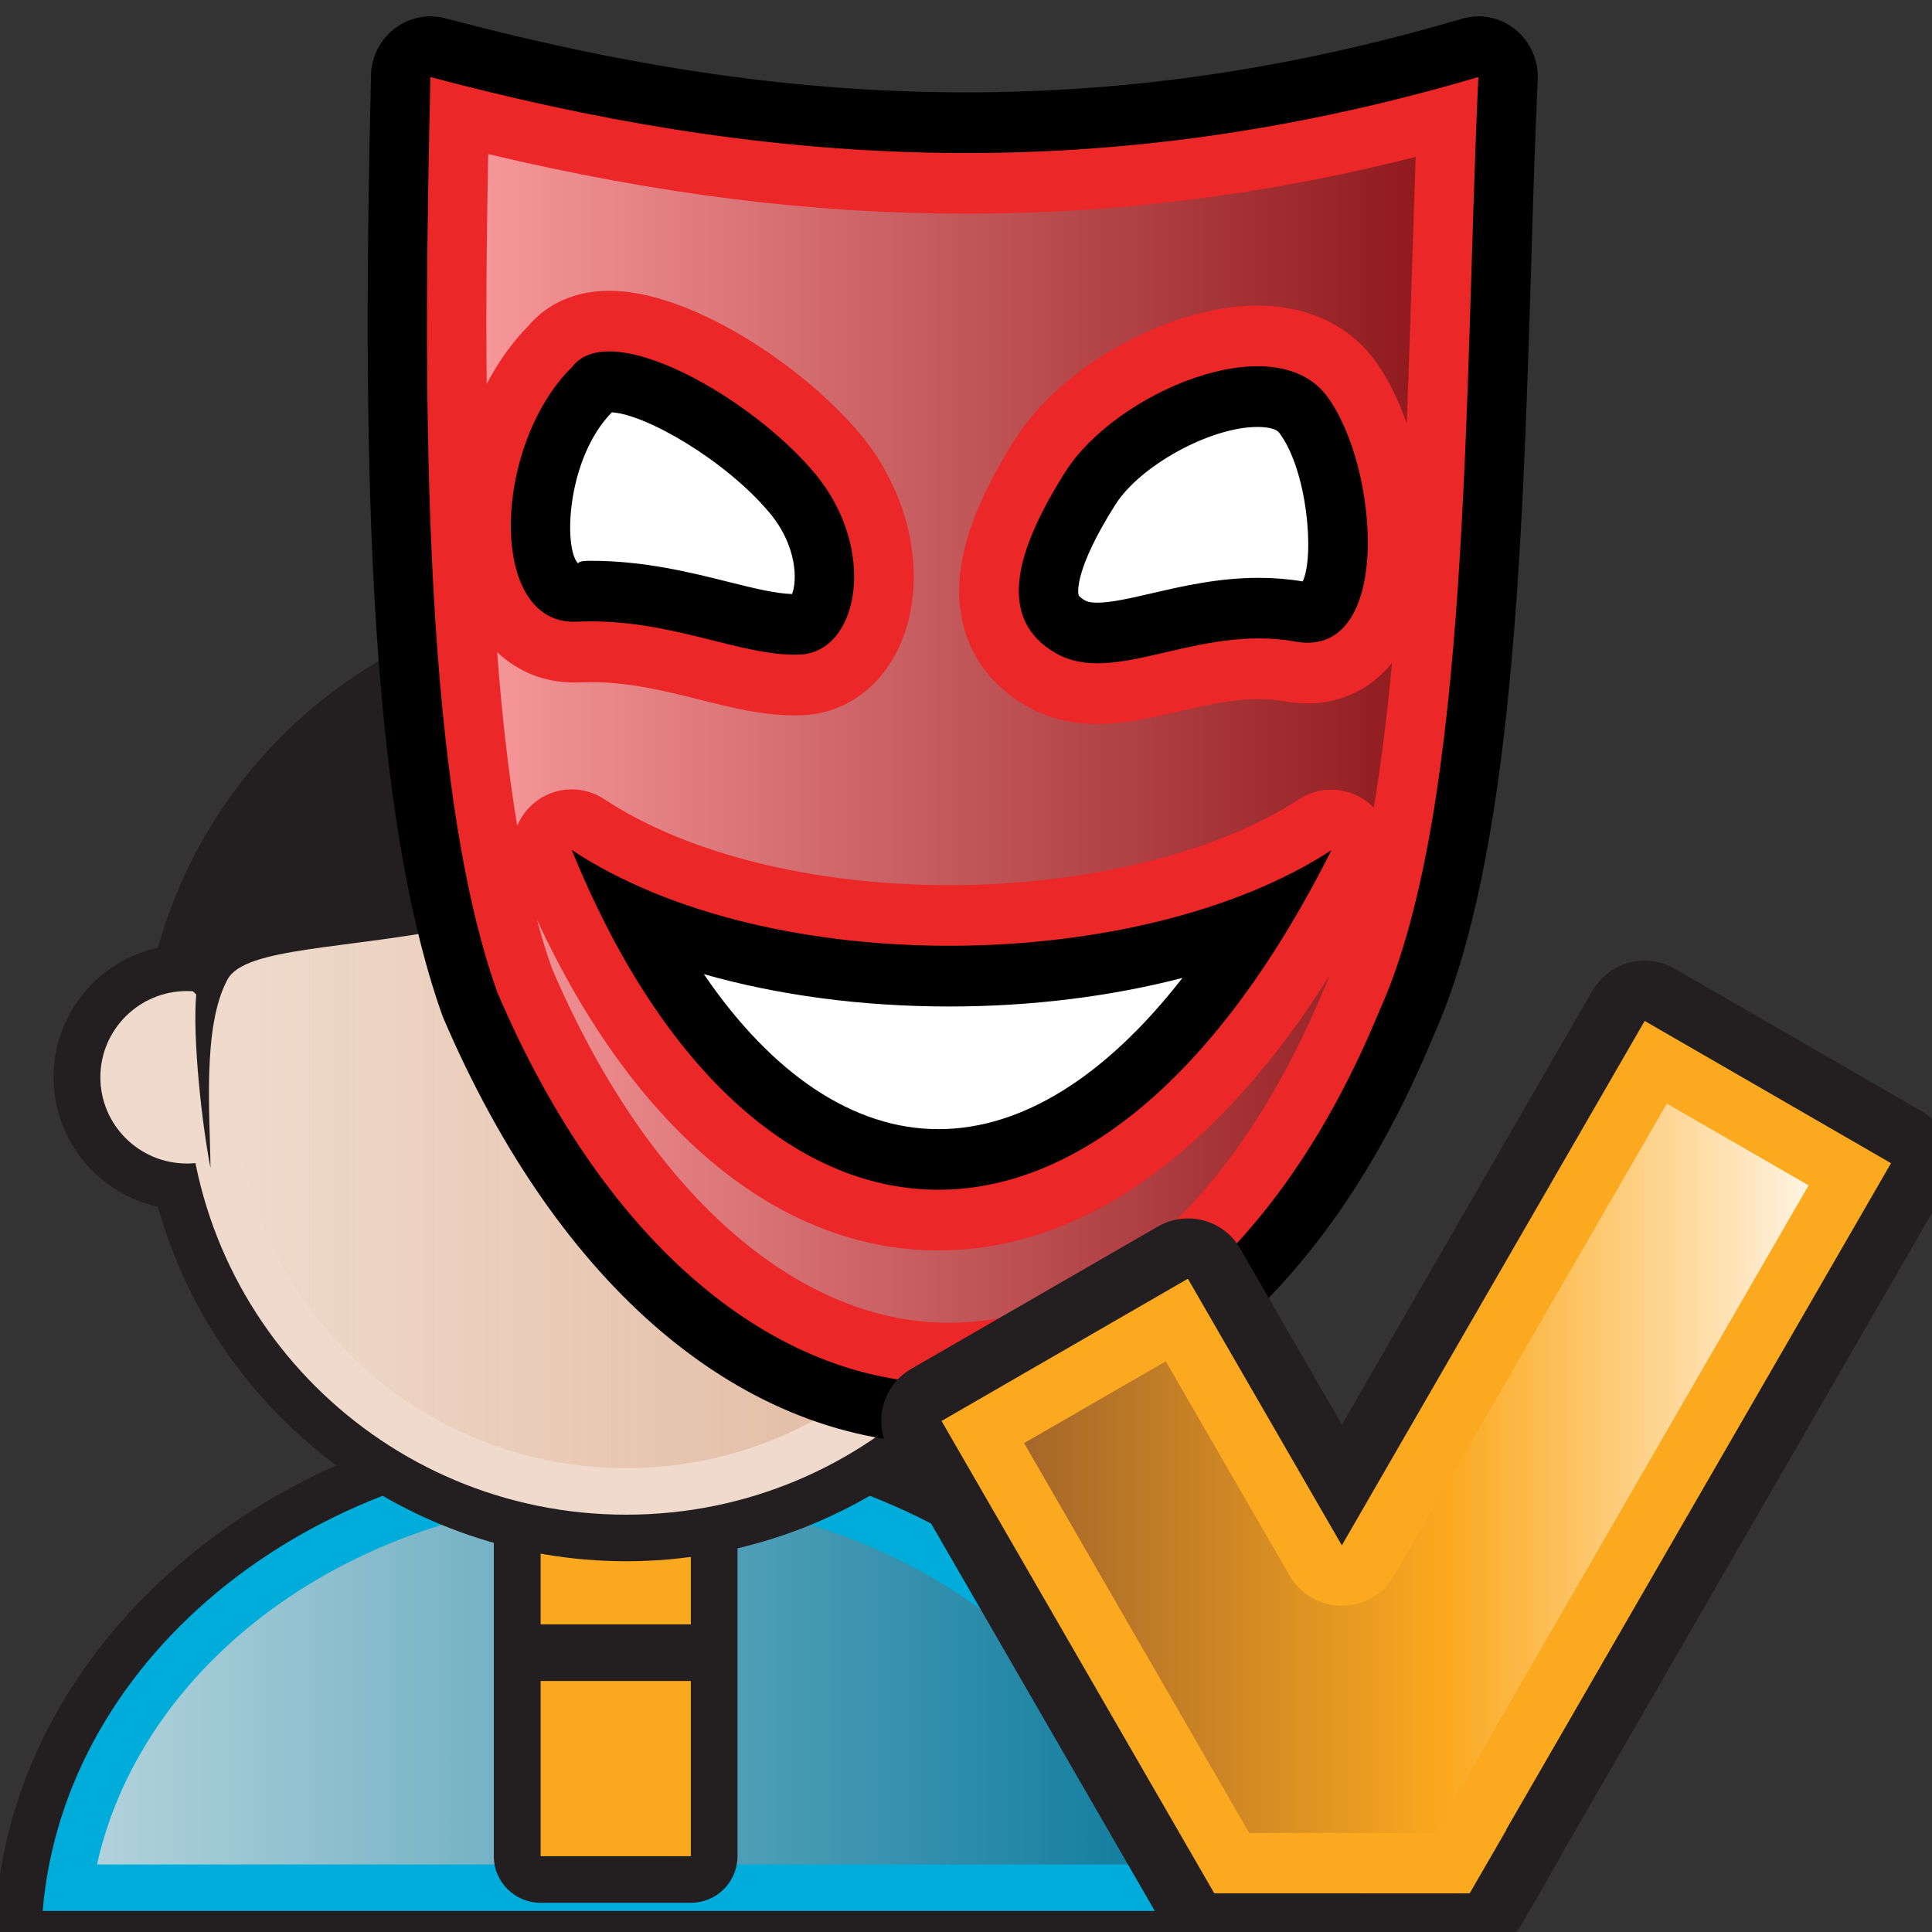 <?xml version="1.0" encoding="UTF-8" standalone="no"?>
<!-- Generator: Adobe Illustrator 14.0.0, SVG Export Plug-In . SVG Version: 6.00 Build 43363)  -->

<svg
   xmlns:dc="http://purl.org/dc/elements/1.1/"
   xmlns:cc="http://creativecommons.org/ns#"
   xmlns:rdf="http://www.w3.org/1999/02/22-rdf-syntax-ns#"
   xmlns:svg="http://www.w3.org/2000/svg"
   xmlns="http://www.w3.org/2000/svg"
   xmlns:xlink="http://www.w3.org/1999/xlink"
   xmlns:sodipodi="http://sodipodi.sourceforge.net/DTD/sodipodi-0.dtd"
   xmlns:inkscape="http://www.inkscape.org/namespaces/inkscape"
   version="1.1"
   id="Layer_1"
   inkscape:version="0.48.4 r9939"
   sodipodi:docname="accept.svg"
   x="0px"
   y="0px"
   width="32px"
   height="32px"
   viewBox="0 0 32 32"
   enable-background="new 0 0 32 32"
   xml:space="preserve"><rect x="0" y="0" width="32" height="32" fill="#333333" stroke="none"/><defs
     id="defs3052"><inkscape:perspective
       id="perspective41"
       sodipodi:type="inkscape:persp3d"
       inkscape:vp_x="0 : 16 : 1"
       inkscape:vp_y="0 : 1000 : 0"
       inkscape:vp_z="32 : 16 : 1"
       inkscape:persp3d-origin="16 : 10.666667 : 1" /><linearGradient
       inkscape:collect="always"
       xlink:href="#path5823_1_"
       id="linearGradient2892"
       gradientUnits="userSpaceOnUse"
       gradientTransform="matrix(1,0,0,-1,-844.62,-1180.52)"
       x1="848.856"
       y1="-1206.347"
       x2="872.383"
       y2="-1206.347" /><linearGradient
       gradientTransform="matrix(1,0,0,-1,-844.62,-1180.52)"
       y2="-1206.347"
       x2="872.383"
       y1="-1206.347"
       x1="848.856"
       gradientUnits="userSpaceOnUse"
       id="path5823_1_"><stop
         id="stop2845"
         style="stop-color:#B1D2DB"
         offset="0" /><stop
         id="stop2847"
         style="stop-color:#107D9F"
         offset="1" /></linearGradient><linearGradient
       inkscape:collect="always"
       xlink:href="#path5850_1_"
       id="linearGradient2882"
       gradientUnits="userSpaceOnUse"
       gradientTransform="matrix(1,0,0,-1,-844.62,-1180.52)"
       x1="851.896"
       y1="-1192.871"
       x2="869.345"
       y2="-1192.871" /><linearGradient
       gradientTransform="matrix(1,0,0,-1,-844.62,-1180.52)"
       y2="-1192.871"
       x2="869.345"
       y1="-1192.871"
       x1="851.896"
       gradientUnits="userSpaceOnUse"
       id="path5850_1_"><stop
         id="stop2858"
         style="stop-color:#E0B59C;stop-opacity:0"
         offset="0" /><stop
         id="stop2860"
         style="stop-color:#E0B59C"
         offset="1" /></linearGradient><linearGradient
       inkscape:collect="always"
       xlink:href="#path33_1_"
       id="linearGradient3277"
       gradientUnits="userSpaceOnUse"
       gradientTransform="matrix(1,0,0,-1,-281.54,-372.84)"
       x1="283.658"
       y1="-385.549"
       x2="300.334"
       y2="-385.549" /><linearGradient
       id="SVGID_2_"
       gradientUnits="userSpaceOnUse"
       x1="579.721"
       y1="833.639"
       x2="592.715"
       y2="833.639"
       gradientTransform="translate(-563.08,-809.68)"><stop
         offset="0"
         style="stop-color:#A5672A"
         id="stop3159" /><stop
         offset="0.539"
         style="stop-color:#FBA91F"
         id="stop3161" /><stop
         offset="1"
         style="stop-color:#FFF3E1"
         id="stop3163" /></linearGradient><linearGradient
       y2="833.639"
       x2="592.715"
       y1="833.639"
       x1="579.721"
       gradientTransform="translate(-563.08,-809.68)"
       gradientUnits="userSpaceOnUse"
       id="linearGradient3302"
       xlink:href="#SVGID_2_"
       inkscape:collect="always" /></defs><sodipodi:namedview
     id="namedview35"
     inkscape:window-maximized="1"
     objecttolerance="10"
     inkscape:cx="16"
     guidetolerance="10"
     bordercolor="#666666"
     inkscape:cy="16"
     borderopacity="1"
     showgrid="false"
     gridtolerance="10"
     inkscape:zoom="7.375"
     pagecolor="#ffffff"
     inkscape:current-layer="g2847"
     inkscape:window-y="25"
     inkscape:window-x="0"
     inkscape:window-height="999"
     inkscape:window-width="1920"
     inkscape:pageshadow="2"
     inkscape:pageopacity="0" /><g
     id="g2847"><linearGradient
       id="path11_1_"
       gradientUnits="userSpaceOnUse"
       x1="311.403"
       y1="-392.195"
       x2="294.362"
       y2="-392.195"
       gradientTransform="matrix(1 0 0 -1 -281.54 -372.84)"><stop
         offset="0"
         style="stop-color:#B2D3DC"
         id="stop3062" /><stop
         offset="1"
         style="stop-color:#0A7C9F"
         id="stop3064" /></linearGradient><linearGradient
       id="path33_1_"
       gradientUnits="userSpaceOnUse"
       x1="283.658"
       y1="-385.549"
       x2="300.334"
       y2="-385.549"
       gradientTransform="matrix(1 0 0 -1 -281.54 -372.84)"><stop
         offset="0"
         style="stop-color:#F6979A"
         id="stop3072" /><stop
         offset="1"
         style="stop-color:#901A1D"
         id="stop3074" /></linearGradient><g
       transform="matrix(0.745,0,0,0.742,-1.55,8.678)"
       id="g3181"><path
         inkscape:connector-curvature="0"
         id="path5812_2_"
         d="m 1.9,32 0.094,-1.123 c 0.525,-6.293 6.68,-11.222 14.008,-11.222 7.326,0 13.478,4.929 14.001,11.222 L 30.1,32 H 1.9 z"
         style="fill:#231f20" /><path
         inkscape:connector-curvature="0"
         id="path5814_2_"
         d="M 28.972,30.962 C 28.493,25.227 22.877,20.693 16.002,20.693 9.124,20.693 3.51,25.226 3.029,30.962 h 25.943 z"
         style="fill:#00acda" /><path
         inkscape:connector-curvature="0"
         id="path5823_2_"
         d="m 4.237,29.924 c 1.038,-4.675 5.967,-8.192 11.766,-8.192 5.799,0 10.725,3.518 11.76,8.192 H 4.237 z"
         style="fill:url(#linearGradient2892)" /><path
         inkscape:connector-curvature="0"
         id="path5827_2_"
         d="m 14.1,30.779 c -0.574,0 -1.041,-0.464 -1.041,-1.043 v -7.621 c 0,-0.572 0.464,-1.038 1.041,-1.038 h 3.34 c 0.573,0 1.037,0.461 1.037,1.038 v 7.621 c 0,0.576 -0.461,1.043 -1.037,1.043 H 14.1 z"
         style="fill:#231f20" /><rect
         id="rect5829_2_"
         x="14.1"
         y="22.117"
         width="3.34"
         height="7.622"
         style="fill:#faa81e" /><rect
         id="rect5831_2_"
         x="13.488"
         y="24.564"
         width="4.765"
         height="1.264"
         style="fill:#231f20" /><path
         inkscape:connector-curvature="0"
         id="path5835_2_"
         d="m 16.002,23.155 c -4.87,0 -9.125,-3.282 -10.409,-7.91 -1.326,-0.295 -2.322,-1.481 -2.322,-2.894 0,-1.415 0.993,-2.6 2.322,-2.893 1.281,-4.628 5.536,-7.91 10.409,-7.91 4.869,0 9.124,3.282 10.407,7.91 1.324,0.293 2.319,1.479 2.319,2.893 0,1.412 -0.993,2.598 -2.319,2.894 -1.283,4.631 -5.538,7.91 -10.407,7.91 l 0,0 z"
         style="fill:#231f20" /><path
         inkscape:connector-curvature="0"
         id="path5837_2_"
         d="m 25.765,12.352 c 0,5.394 -4.372,9.764 -9.762,9.764 -5.393,0 -9.765,-4.37 -9.765,-9.764 0,-5.393 4.373,-9.762 9.765,-9.762 5.39,-0.003 9.762,4.367 9.762,9.762 z"
         style="fill:#efdacb" /><circle
         d="m 8.162,12.352 c 0,1.063 -0.862,1.925 -1.925,1.925 -1.063,0 -1.925,-0.862 -1.925,-1.925 0,-1.063 0.862,-1.925 1.925,-1.925 1.063,0 1.925,0.862 1.925,1.925 z"
         id="circle5839_2_"
         cx="6.237"
         cy="12.352"
         r="1.925"
         sodipodi:cx="6.237"
         sodipodi:cy="12.352"
         sodipodi:rx="1.925"
         sodipodi:ry="1.925"
         style="fill:#efdacb" /><circle
         d="m 27.69,12.352 c 0,1.063 -0.862,1.925 -1.925,1.925 -1.063,0 -1.925,-0.862 -1.925,-1.925 0,-1.063 0.862,-1.925 1.925,-1.925 1.063,0 1.925,0.862 1.925,1.925 z"
         id="circle5841_2_"
         cx="25.765"
         cy="12.352"
         r="1.925"
         sodipodi:cx="25.764999"
         sodipodi:cy="12.352"
         sodipodi:rx="1.925"
         sodipodi:ry="1.925"
         style="fill:#efdacb" /><path
         inkscape:connector-curvature="0"
         id="path5850_2_"
         d="m 16.002,21.077 c -4.813,0 -8.727,-3.917 -8.727,-8.726 0,-4.811 3.915,-8.726 8.727,-8.726 4.808,0 8.722,3.915 8.722,8.726 0.001,4.809 -3.913,8.726 -8.722,8.726 l 0,0 z"
         style="fill:url(#linearGradient2882)" /><path
         inkscape:connector-curvature="0"
         id="path5852_2_"
         d="m 6.443,10.504 c -0.085,0.981 0.13,2.916 0.317,3.87 -0.01,-1.197 -0.186,-3.151 0.377,-4.203 0.783,-1.471 9.133,0.28 12.26,-6.032 -0.128,1.839 -0.424,3.527 4.703,7.248 0.266,0.189 1.437,3.164 1.357,3.406 -0.082,-0.771 0.328,-2.704 0.323,-3.516 C 25.763,9.596 25.598,8.504 25.086,7.743 24.502,6.88 23.01,5.237 22.261,4.502 19.7,1.995 15.708,1.451 12.346,2.672 10.604,3.303 9.466,4.703 8.272,5.863 7.793,6.327 5.168,9.967 6.207,10.268"
         style="fill:#231f20" /><path
         inkscape:connector-curvature="0"
         id="path5854_2_"
         d="m 18.808,2.33 c 0,-0.776 0,-1.555 -0.005,-2.33 0.728,1.936 1.186,2.175 2.688,1.106 C 20.966,2.272 20.919,2.687 20.919,2.687 21.721,2.329 21.658,2.232 22.538,2.291 22.118,2.475 21.374,2.99 21,3.259 21,3.4 20.639,3.109 20.616,3.25 19.545,2.567 20.346,2.759 19.043,2.449"
         style="fill:#231f20" /></g><g
       id="g3175"
       transform="matrix(0.923,0,0,0.941,6.101,0.271)"><polygon
         id="polygon3067"
         points="19.5,2.625 15.824,20.426 3.167,20.125 2.118,2.625 "
         style="fill:#ffffff" /><path
         d="m 10.417,25.13 c -3.69,0 -7,-2.74 -9.081,-7.522 C -0.055,13.802 -0.104,7.402 0.047,1.043 0.053,0.716 0.21,0.412 0.471,0.215 0.658,0.074 0.884,0 1.114,0 c 0.089,0 0.18,0.012 0.269,0.034 3.414,0.889 6.383,1.304 9.347,1.304 2.97,0 5.878,-0.424 8.892,-1.295 C 19.72,0.015 19.82,0 19.918,0 c 0.238,0 0.472,0.079 0.662,0.229 0.271,0.214 0.422,0.545 0.404,0.889 -0.05,1.049 -0.085,2.17 -0.119,3.32 -0.154,4.888 -0.328,10.427 -1.759,13.523 -1.907,4.544 -5.08,7.169 -8.689,7.169 l 0,0 z M 6.021,16.859 c 1.222,1.759 2.686,2.728 4.208,2.728 1.499,0 3.003,-0.927 4.38,-2.662 -1.288,0.327 -2.712,0.503 -4.182,0.503 -1.578,0 -3.072,-0.198 -4.406,-0.569 l 0,0 z m 9.935,-9.632 c -0.845,0 -2.109,0.679 -2.554,1.372 -0.736,1.144 -0.667,1.542 -0.658,1.583 0.008,0.034 0.081,0.078 0.112,0.096 0.031,0.019 0.088,0.042 0.227,0.042 0.253,0 0.608,-0.082 0.985,-0.167 0.559,-0.127 1.192,-0.27 1.907,-0.27 0.27,0 0.537,0.021 0.793,0.063 C 16.982,9.491 16.85,7.988 16.346,7.33 16.3,7.265 16.153,7.227 15.956,7.227 l 0,0 z M 3.999,9.583 c 0.948,0 1.78,0.204 2.449,0.368 0.454,0.111 0.849,0.208 1.155,0.217 C 7.691,9.957 7.712,9.334 7.192,8.729 6.412,7.82 4.996,7.009 4.37,6.969 3.565,7.774 3.495,9.34 3.76,9.627 3.796,9.584 3.899,9.583 3.999,9.583 l 0,0 z"
         id="path25"
         inkscape:connector-curvature="0" /><path
         d="M 1.114,1.068 C 0.998,5.994 0.896,13.292 2.315,17.181 6.278,26.283 14.439,26.317 18.139,17.514 19.799,13.923 19.66,6.542 19.919,1.068 12.84,3.117 6.863,2.565 1.114,1.068 z M 3.658,6.17 C 4.33,5.295 6.853,6.693 8.002,8.032 9.152,9.371 8.805,11.187 7.747,11.233 6.687,11.279 5.401,10.578 3.742,10.655 2.127,10.73 2.225,7.548 3.658,6.17 z m 8.847,1.851 c 0.898,-1.397 3.739,-2.58 4.692,-1.342 0.949,1.238 1.197,4.637 -0.56,4.326 -1.766,-0.311 -3.25,0.801 -4.306,0.201 -1.058,-0.602 -0.725,-1.788 0.174,-3.185 z M 3.65,14.673 C 7.215,16.98 13.865,16.861 17.282,14.677 12.975,23.09 6.762,22.19 3.65,14.673 z"
         id="path1304"
         inkscape:connector-curvature="0"
         style="fill:#ec2727" /><path
         d="m 10.417,22.995 c -2.759,0 -5.423,-2.332 -7.123,-6.24 C 3.196,16.489 3.108,16.203 3.026,15.9 c 1.753,3.712 4.345,5.822 7.204,5.822 2.562,0 5.012,-1.703 7.022,-4.842 -0.026,0.063 -0.055,0.125 -0.082,0.187 -1.59,3.779 -4.045,5.928 -6.753,5.928 l 0,0 z m 0.009,-7.703 c -2.449,0 -4.707,-0.553 -6.196,-1.515 -0.177,-0.114 -0.378,-0.171 -0.58,-0.171 -0.244,0 -0.487,0.083 -0.684,0.247 -0.131,0.11 -0.23,0.245 -0.295,0.395 -0.16,-0.946 -0.277,-1.983 -0.36,-3.057 0.371,0.343 0.848,0.534 1.377,0.534 L 4,11.719 c 0.69,0 1.325,0.156 1.94,0.306 0.584,0.145 1.135,0.279 1.706,0.279 0.016,0 0.133,-0.002 0.149,-0.003 C 8.567,12.268 9.226,11.792 9.557,11.028 10.044,9.905 9.745,8.422 8.814,7.337 7.779,6.131 5.768,4.83 4.324,4.83 3.726,4.83 3.214,5.049 2.871,5.449 2.58,5.739 2.328,6.086 2.124,6.471 2.109,5 2.127,3.604 2.151,2.424 c 3.062,0.713 5.817,1.049 8.58,1.049 2.703,0 5.354,-0.328 8.063,-0.998 -0.022,0.619 -0.043,1.253 -0.063,1.897 -0.029,0.916 -0.06,1.855 -0.097,2.794 C 18.477,6.723 18.273,6.33 18.041,6.029 17.575,5.425 16.836,5.091 15.955,5.091 c -1.565,0 -3.516,1.055 -4.35,2.353 -0.855,1.329 -1.152,2.361 -0.935,3.247 0.15,0.608 0.54,1.107 1.13,1.442 0.38,0.216 0.8,0.322 1.285,0.322 0.492,0 0.983,-0.112 1.458,-0.22 0.471,-0.106 0.958,-0.218 1.434,-0.218 0.155,0 0.313,0.012 0.474,0.04 0.142,0.024 0.275,0.036 0.401,0.036 l 0,0 c 0.606,0 1.138,-0.254 1.518,-0.712 -0.086,0.897 -0.192,1.755 -0.328,2.549 -0.014,-0.015 -0.028,-0.028 -0.043,-0.042 -0.202,-0.184 -0.461,-0.277 -0.719,-0.277 -0.199,0 -0.399,0.055 -0.575,0.167 -1.48,0.949 -3.828,1.514 -6.279,1.514 l 0,0 z"
         id="path33"
         style="fill:url(#linearGradient3277)"
         inkscape:connector-curvature="0" /></g><g
       transform="translate(0.321,0.36)"
       id="g3279"><path
         style="fill:#231f20"
         inkscape:connector-curvature="0"
         id="path3154"
         d="m 19.791,31.999 c -0.357,0 -0.688,-0.19 -0.865,-0.5 l -4.517,-7.823 c -0.132,-0.229 -0.168,-0.502 -0.1,-0.759 0.068,-0.257 0.236,-0.476 0.466,-0.606 l 4.079,-2.354 c 0.158,-0.091 0.33,-0.136 0.5,-0.136 0.348,0 0.684,0.182 0.867,0.5 l 1.684,2.916 4.148,-7.186 c 0.186,-0.321 0.521,-0.5 0.867,-0.5 0.17,0 0.342,0.043 0.498,0.134 l 4.08,2.355 c 0.23,0.133 0.398,0.353 0.467,0.606 0.068,0.258 0.033,0.528 -0.1,0.761 l -6.328,10.959 c -0.014,0.028 -0.027,0.059 -0.045,0.088 L 24.889,31.5 C 24.711,31.809 24.381,32 24.022,32 l -4.231,-0.001 z" /><polygon
         style="fill:#fba91f"
         id="polygon3156"
         points="19.354,20.82 15.274,23.176 19.791,30.999 24.021,31 24.627,29.953 24.625,29.947 31,18.906 26.92,16.55 21.904,25.236 " /><path
         style="fill:url(#linearGradient3302)"
         inkscape:connector-curvature="0"
         id="path3165"
         d="m 20.369,29.999 -3.728,-6.457 2.347,-1.354 2.051,3.549 c 0.178,0.313 0.508,0.5 0.865,0.5 0.355,0 0.688,-0.188 0.865,-0.5 l 4.518,-7.818 2.348,1.354 -5.877,10.178 c -0.016,0.027 -0.031,0.059 -0.045,0.09 L 23.445,30 20.369,29.999 z" /></g></g></svg>